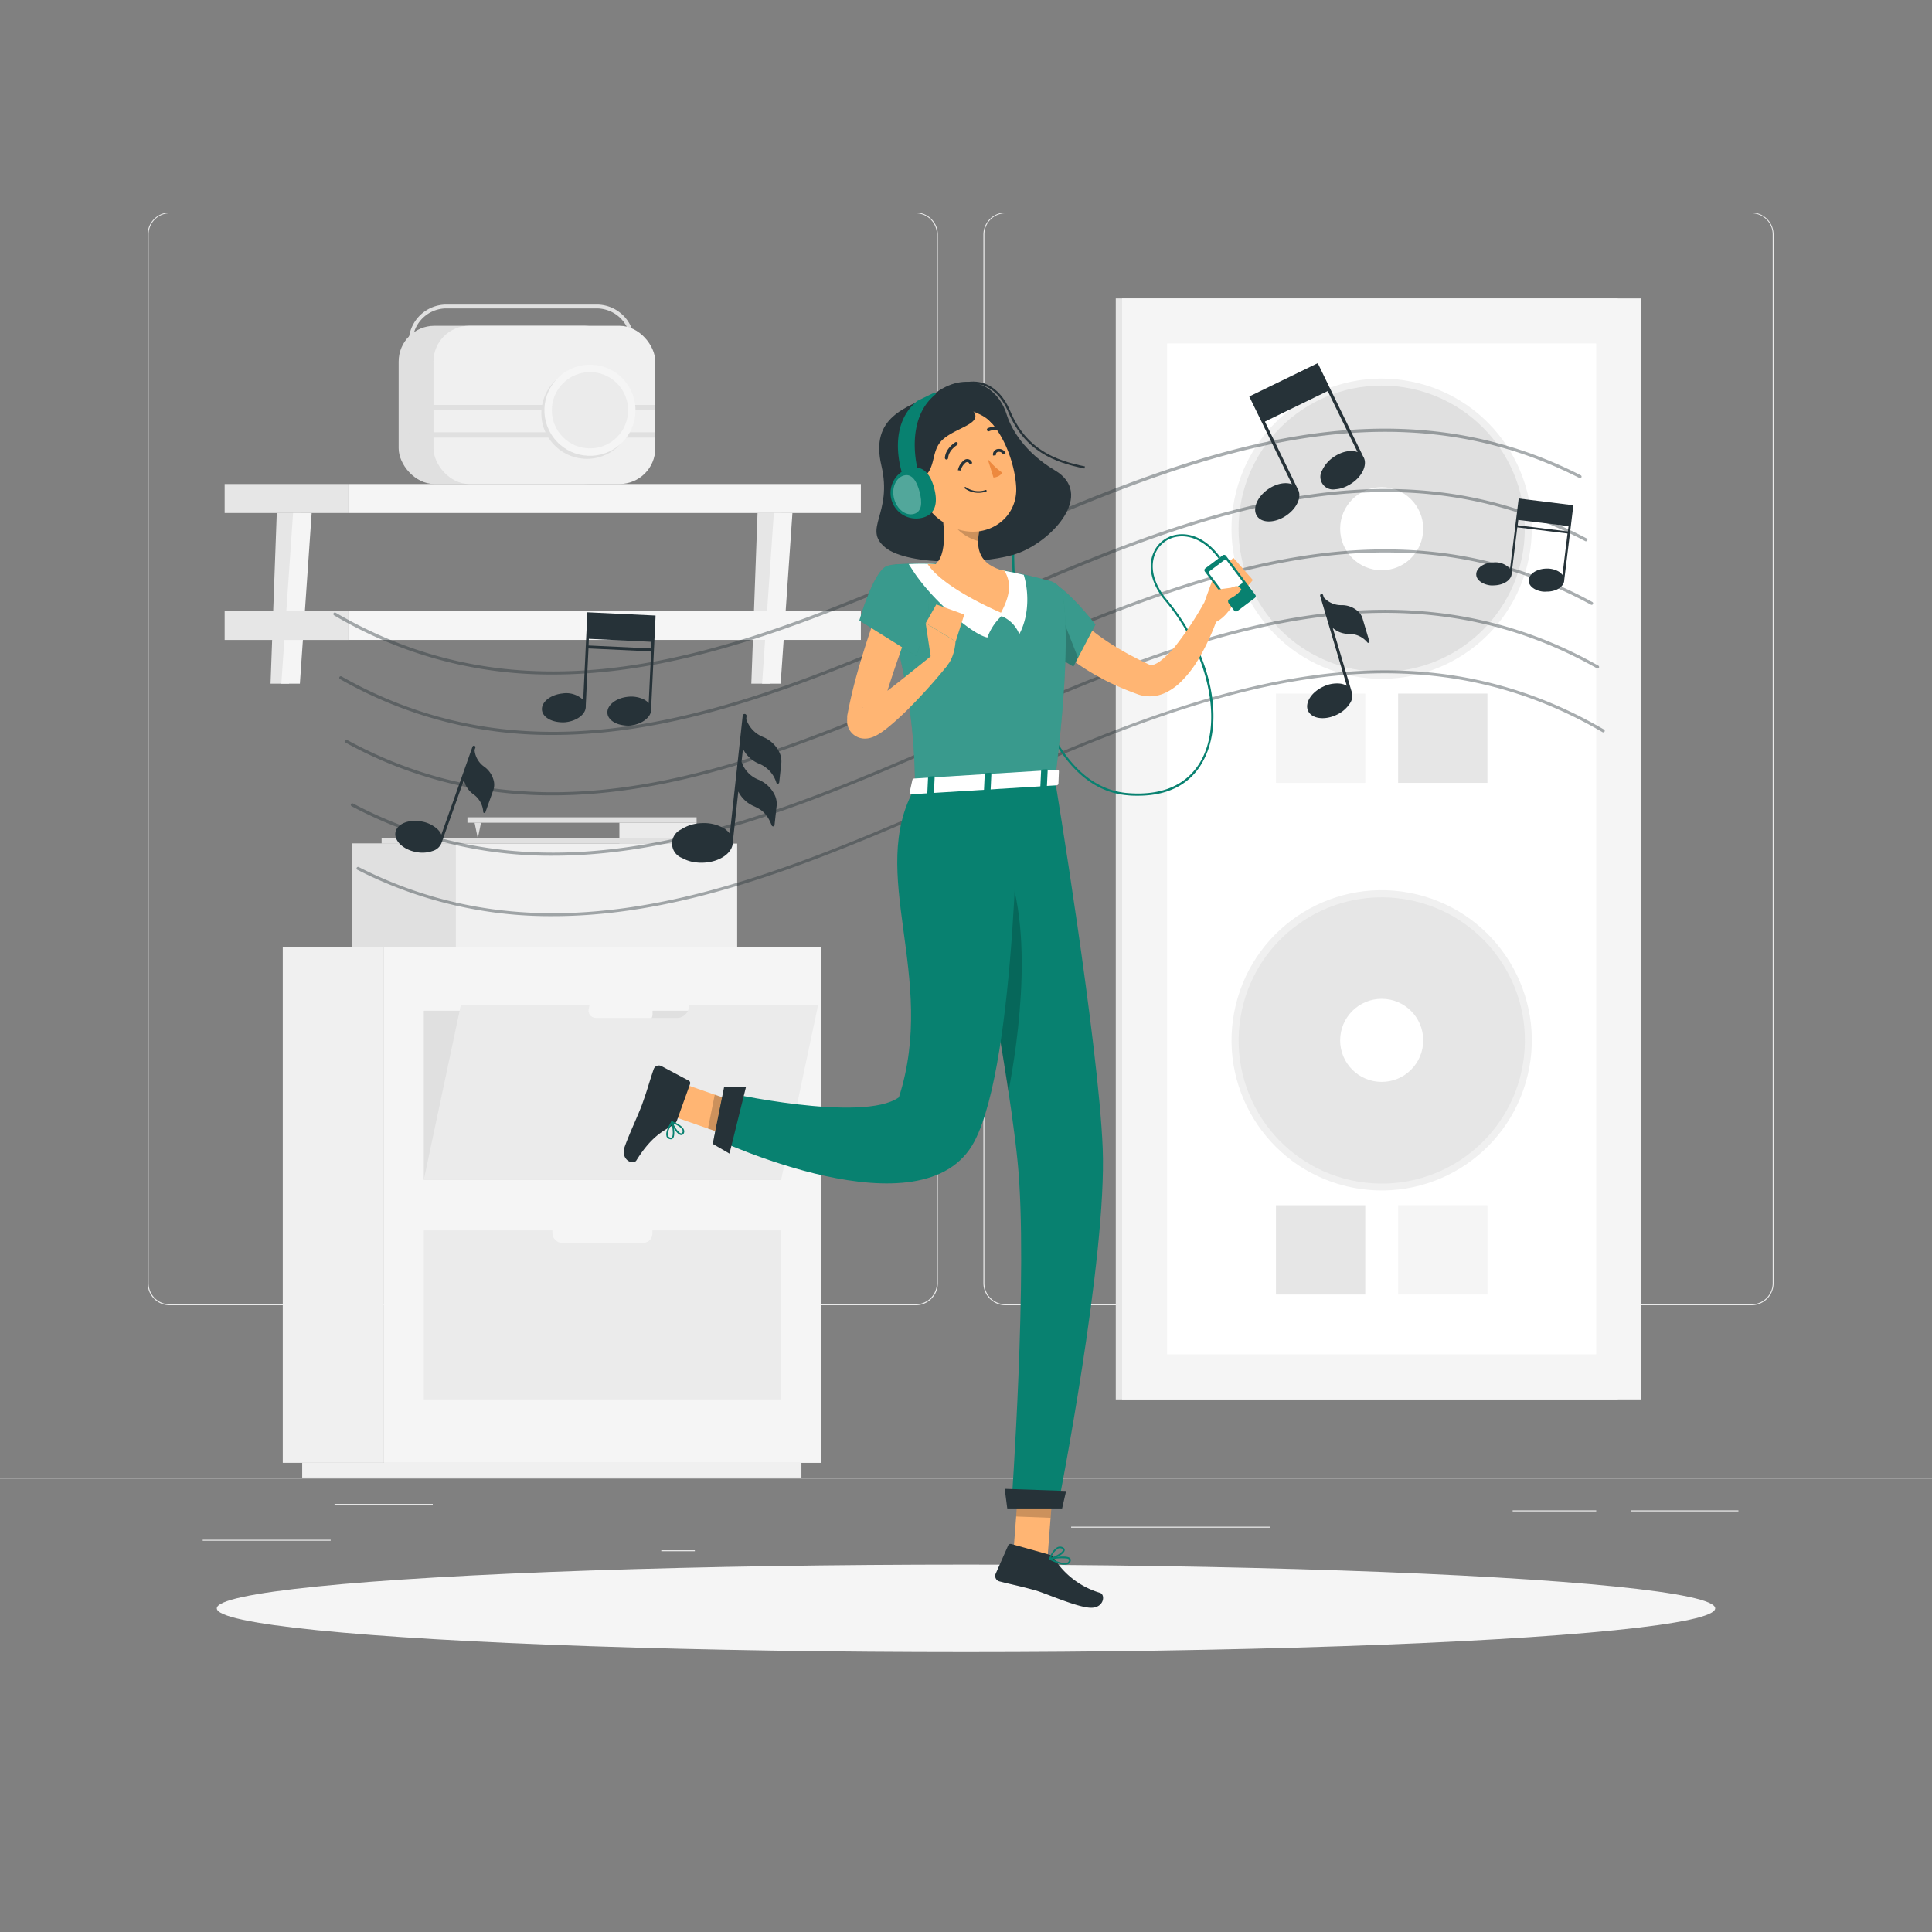 <svg xmlns="http://www.w3.org/2000/svg" viewBox="0 0 500 500"><rect x="0" y="0" width="500" height="500" fill="#808080" stroke="none"/><g id="freepik--background-complete--inject-19"><rect y="382.4" width="500" height="0.25" style="fill:#ebebeb"></rect><rect x="52.46" y="398.49" width="33.12" height="0.25" style="fill:#ebebeb"></rect><rect x="171.14" y="401.21" width="8.69" height="0.25" style="fill:#ebebeb"></rect><rect x="86.58" y="389.21" width="25.42" height="0.25" style="fill:#ebebeb"></rect><rect x="422" y="390.89" width="27.9" height="0.25" style="fill:#ebebeb"></rect><rect x="391.47" y="390.89" width="21.63" height="0.25" style="fill:#ebebeb"></rect><rect x="277.21" y="395.11" width="51.45" height="0.25" style="fill:#ebebeb"></rect><path d="M237,337.8H43.91a5.71,5.71,0,0,1-5.7-5.71V60.66A5.71,5.71,0,0,1,43.91,55H237a5.71,5.71,0,0,1,5.71,5.71V332.09A5.71,5.71,0,0,1,237,337.8ZM43.91,55.2a5.46,5.46,0,0,0-5.45,5.46V332.09a5.46,5.46,0,0,0,5.45,5.46H237a5.47,5.47,0,0,0,5.46-5.46V60.66A5.47,5.47,0,0,0,237,55.2Z" style="fill:#ebebeb"></path><path d="M453.31,337.8H260.21a5.72,5.72,0,0,1-5.71-5.71V60.66A5.72,5.72,0,0,1,260.21,55h193.1A5.71,5.71,0,0,1,459,60.66V332.09A5.71,5.71,0,0,1,453.31,337.8ZM260.21,55.2a5.47,5.47,0,0,0-5.46,5.46V332.09a5.47,5.47,0,0,0,5.46,5.46h193.1a5.47,5.47,0,0,0,5.46-5.46V60.66a5.47,5.47,0,0,0-5.46-5.46Z" style="fill:#ebebeb"></path><polygon points="70.02 176.93 74.82 176.93 77.87 132.76 71.63 132.76 70.02 176.93" style="fill:#e6e6e6"></polygon><polygon points="72.81 176.93 77.61 176.93 80.66 132.76 75.85 132.76 72.81 176.93" style="fill:#f5f5f5"></polygon><polygon points="194.44 176.93 199.24 176.93 202.29 132.76 196.05 132.76 194.44 176.93" style="fill:#e6e6e6"></polygon><polygon points="197.23 176.93 202.03 176.93 205.08 132.76 200.27 132.76 197.23 176.93" style="fill:#f5f5f5"></polygon><rect x="58.14" y="125.27" width="32.04" height="7.49" transform="translate(148.32 258.03) rotate(180)" style="fill:#e6e6e6"></rect><rect x="90.18" y="125.27" width="132.61" height="7.49" style="fill:#f5f5f5"></rect><rect x="58.14" y="158.12" width="32.04" height="7.49" transform="translate(148.32 323.74) rotate(180)" style="fill:#e6e6e6"></rect><rect x="90.18" y="158.12" width="132.61" height="7.49" style="fill:#f5f5f5"></rect><rect x="103.17" y="84.32" width="57.41" height="40.94" rx="9.25" style="fill:#e0e0e0"></rect><path d="M154.43,120.77H115.51a9.75,9.75,0,0,1-9.74-9.75V88.57a9.76,9.76,0,0,1,9.74-9.75h38.92a9.76,9.76,0,0,1,9.75,9.75V111A9.76,9.76,0,0,1,154.43,120.77ZM115.51,79.82a8.76,8.76,0,0,0-8.74,8.75V111a8.76,8.76,0,0,0,8.74,8.75h38.92a8.77,8.77,0,0,0,8.75-8.75V88.57a8.77,8.77,0,0,0-8.75-8.75Z" style="fill:#e0e0e0"></path><rect x="112.18" y="84.32" width="57.41" height="40.94" rx="9.25" style="fill:#f0f0f0"></rect><rect x="109.5" y="104.8" width="60.09" height="1.37" style="fill:#e0e0e0"></rect><rect x="109.5" y="111.88" width="60.09" height="1.37" style="fill:#e0e0e0"></rect><circle cx="151.89" cy="106.96" r="11.79" transform="translate(-13.44 22.24) rotate(-8.02)" style="fill:#e0e0e0"></circle><circle cx="152.68" cy="106.17" r="11.79" transform="translate(-33.15 113.27) rotate(-37)" style="fill:#f5f5f5"></circle><circle cx="152.68" cy="106.17" r="9.87" transform="translate(-30.35 139.06) rotate(-45)" style="fill:#ebebeb"></circle><rect x="73.18" y="245.17" width="26.2" height="133.41" style="fill:#f0f0f0"></rect><rect x="78.21" y="378.58" width="129.2" height="3.81" style="fill:#f0f0f0"></rect><rect x="99.38" y="245.17" width="113.06" height="133.41" transform="translate(311.82 623.76) rotate(180)" style="fill:#f5f5f5"></rect><path d="M202.15,261.58v43.76H109.68V261.58H143v.86a2.42,2.42,0,0,0,2.41,2.4h21.07a2.41,2.41,0,0,0,2.4-2.4v-.86Z" style="fill:#e0e0e0"></path><path d="M211.73,260.07l-9.58,45.27H109.68l9.59-45.27h33.3l-.18.89a1.92,1.92,0,0,0,1.86,2.48h21.08a3.18,3.18,0,0,0,2.92-2.48l.18-.89Z" style="fill:#ebebeb"></path><rect x="109.68" y="318.41" width="92.46" height="43.75" transform="translate(311.82 680.57) rotate(180)" style="fill:#ebebeb"></rect><rect x="142.97" y="315.66" width="25.87" height="6" rx="2.4" style="fill:#f5f5f5"></rect><rect x="160.3" y="212.92" width="19.98" height="5.41" style="fill:#ebebeb"></rect><rect x="120.97" y="211.52" width="59.31" height="1.4" style="fill:#e0e0e0"></rect><rect x="91.12" y="218.32" width="99.66" height="26.85" style="fill:#f0f0f0"></rect><rect x="98.76" y="216.96" width="84.39" height="1.37" style="fill:#e0e0e0"></rect><rect x="91.12" y="218.32" width="26.85" height="26.85" style="fill:#e0e0e0"></rect><polygon points="123.65 216.96 124.49 212.92 122.82 212.92 123.65 216.96" style="fill:#e0e0e0"></polygon><rect x="288.76" y="77.23" width="129.93" height="284.94" style="fill:#e6e6e6"></rect><rect x="290.4" y="77.23" width="134.36" height="284.94" style="fill:#f5f5f5"></rect><rect x="226.78" y="164.18" width="261.61" height="111.04" transform="translate(577.27 -137.89) rotate(90)" style="fill:#fff"></rect><circle cx="357.58" cy="136.83" r="38.85" transform="translate(137.53 450.15) rotate(-75.86)" style="fill:#f0f0f0"></circle><circle cx="357.58" cy="136.83" r="37.04" style="fill:#e0e0e0"></circle><circle cx="357.58" cy="136.83" r="10.75" style="fill:#fff"></circle><rect x="330.22" y="179.5" width="23.11" height="23.11" style="fill:#f5f5f5"></rect><rect x="361.83" y="179.5" width="23.11" height="23.11" style="fill:#e6e6e6"></rect><circle cx="357.58" cy="269.24" r="38.85" transform="translate(12.25 554.02) rotate(-76.49)" style="fill:#f0f0f0"></circle><circle cx="357.58" cy="269.24" r="37.04" transform="translate(33.95 578.47) rotate(-80.67)" style="fill:#e6e6e6"></circle><circle cx="357.58" cy="269.24" r="10.75" style="fill:#fff"></circle><rect x="361.83" y="311.91" width="23.11" height="23.11" transform="translate(746.78 646.93) rotate(180)" style="fill:#f5f5f5"></rect><rect x="330.22" y="311.91" width="23.11" height="23.11" transform="translate(683.55 646.93) rotate(180)" style="fill:#e6e6e6"></rect></g><g id="freepik--Shadow--inject-19"><ellipse id="freepik--path--inject-19" cx="250" cy="416.24" rx="193.89" ry="11.32" style="fill:#f5f5f5"></ellipse></g><g id="freepik--musical-notes--inject-19"><g style="opacity:0.4"><path d="M143.13,174.56a110,110,0,0,1-56.66-15.31.4.4,0,0,1-.14-.54.39.39,0,0,1,.54-.14c54.54,31.82,110.06,7.41,163.77-16.19C302.54,119.57,356.22,96,409.09,123a.39.39,0,1,1-.35.7c-52.55-26.8-106-3.28-157.79,19.45C215.55,158.66,179.36,174.56,143.13,174.56Z" style="fill:#263238"></path><path d="M143.13,190.2A109.72,109.72,0,0,1,88,175.74a.39.39,0,0,1-.15-.53.4.4,0,0,1,.54-.15c54,30.52,109,6.34,162.27-17.05,52.4-23,106.59-46.84,160-18.65a.4.4,0,0,1-.37.7c-53-28-107-4.28-159.28,18.67C215.55,174.29,179.35,190.2,143.13,190.2Z" style="fill:#263238"></path><path d="M143.12,205.83a109.7,109.7,0,0,1-53.64-13.62.4.4,0,0,1-.15-.54.38.38,0,0,1,.53-.15c53.54,29.25,108.05,5.29,160.77-17.88,52.9-23.24,107.6-47.28,161.47-17.84a.4.4,0,0,1,.16.53.39.39,0,0,1-.53.16c-53.54-29.25-108.06-5.3-160.78,17.87C215.55,189.92,179.34,205.83,143.12,205.83Z" style="fill:#263238"></path><path d="M143.11,221.46A109.53,109.53,0,0,1,91,208.65a.41.41,0,0,1-.17-.54.4.4,0,0,1,.54-.16c53,28,107.05,4.28,159.28-18.68,53.38-23.46,108.59-47.72,163-17a.39.39,0,0,1,.15.53.4.4,0,0,1-.54.15c-54-30.52-109.06-6.34-162.27,17C215.56,205.55,179.34,221.46,143.11,221.46Z" style="fill:#263238"></path><path d="M143.11,237.1a109.49,109.49,0,0,1-50.62-12,.4.4,0,0,1-.17-.53.39.39,0,0,1,.53-.17c52.54,26.79,106,3.28,157.79-19.46,53.88-23.67,109.59-48.16,164.47-16.14a.39.39,0,0,1,.14.54.38.38,0,0,1-.53.14C360.18,157.62,304.65,182,251,205.62,215.56,221.18,179.33,237.1,143.11,237.1Z" style="fill:#263238"></path></g><path d="M127.76,202a6.28,6.28,0,0,0-2.46-3.59,5.93,5.93,0,0,1-2.49-4.31l.21-.58a.39.39,0,1,0-.74-.27L114.22,216a4.48,4.48,0,0,0-1.07-1.47,8.13,8.13,0,0,0-4-1.92c-3.33-.65-6.38.59-6.8,2.76-.37,1.87,1.33,3.83,3.93,4.76a9.27,9.27,0,0,0,1.33.36,8.09,8.09,0,0,0,4.41-.28,3.49,3.49,0,0,0,2.37-2.42h0l5.66-15.91a6.28,6.28,0,0,0,2.48,3.69,6,6,0,0,1,2.53,4.58.3.3,0,0,0,.19.24h.07a.28.28,0,0,0,.31-.19l2-5.62A4.25,4.25,0,0,0,127.76,202Z" style="fill:#263238"></path><path d="M351.3,158.07a6.25,6.25,0,0,0-4.13-1.46,6,6,0,0,1-4.57-2l-.18-.6a.4.4,0,0,0-.49-.27.4.4,0,0,0-.27.49l6.89,23.25a4.52,4.52,0,0,0-1.74-.57,8.1,8.1,0,0,0-4.37.8c-3.09,1.44-4.84,4.25-3.9,6.27.81,1.74,3.36,2.33,6,1.54a9.71,9.71,0,0,0,1.29-.49,8.1,8.1,0,0,0,3.42-2.84,3.53,3.53,0,0,0,.5-3.38h0l-4.83-16.29a6.33,6.33,0,0,0,4.21,1.53,6.06,6.06,0,0,1,4.76,2.23.31.31,0,0,0,.3.08l.07,0a.3.3,0,0,0,.14-.34l-1.71-5.75A4.18,4.18,0,0,0,351.3,158.07Z" style="fill:#263238"></path><path d="M196.45,197.65a7.7,7.7,0,0,1,4.48,4.93.35.35,0,0,0,.31.24.14.14,0,0,0,.09,0,.38.38,0,0,0,.33-.33l.53-4.85a5.43,5.43,0,0,0-.61-3.18,8,8,0,0,0-4.11-3.73,7.58,7.58,0,0,1-4.35-4.62l.08-.79a.5.5,0,0,0-.44-.55.5.5,0,0,0-.55.45l-3.33,30.53a5.68,5.68,0,0,0-1.75-1.5,10.32,10.32,0,0,0-5.51-1.22,10.43,10.43,0,0,0-5.39,1.65,4,4,0,0,0,.3,7.37,9.45,9.45,0,0,0,3.72,1.15,10.49,10.49,0,0,0,1.78.06c4.28-.17,7.67-2.56,7.62-5.35h0l1.42-13.06a8.1,8.1,0,0,0,4.17,3.85c1.64.8,3.18,1.57,4.48,4.93a.42.42,0,0,0,.32.24h.09a.36.36,0,0,0,.32-.34l.53-4.84a5.3,5.3,0,0,0-.61-3.19,8,8,0,0,0-4.11-3.73,7.55,7.55,0,0,1-4.35-4.62l.37-3.35A8,8,0,0,0,196.45,197.65Z" style="fill:#263238"></path><path d="M168.51,183.46h0l.83-17.33.31-6.46v-.37L152,158.46l0,.36-.31,6.47-.75,15.85a6.35,6.35,0,0,0-5.39-1.67c-3.12.32-5.49,2.24-5.29,4.28.18,1.75,2.21,3,4.77,3.16a7.77,7.77,0,0,0,1.27,0c3.1-.31,5.45-2.19,5.29-4.21h0l.71-14.89,16.21.77-.63,13.39a4.15,4.15,0,0,0-1.34-1,7.54,7.54,0,0,0-4.05-.64c-3.12.32-5.49,2.23-5.29,4.27.18,1.76,2.21,3,4.77,3.17a7.77,7.77,0,0,0,1.27,0C166.31,187.37,168.67,185.48,168.51,183.46Zm-16.19-16.41.08-1.73,16.21.78-.08,1.72Z" style="fill:#263238"></path><path d="M404.82,150.12h0l1.7-13.9.63-5.18,0-.29L393,129l0,.3-.64,5.18L390.8,147.2a5.1,5.1,0,0,0-4.24-1.66c-2.53.06-4.55,1.47-4.51,3.12,0,1.42,1.6,2.58,3.65,2.83a6.84,6.84,0,0,0,1,0c2.51-.07,4.52-1.45,4.51-3.08h0l1.46-11.94,13,1.59-1.31,10.74a3.23,3.23,0,0,0-1-.9,6,6,0,0,0-3.21-.75c-2.54.07-4.56,1.47-4.52,3.12,0,1.42,1.6,2.58,3.65,2.83a6.9,6.9,0,0,0,1,0C402.82,153.13,404.82,151.75,404.82,150.12Zm-12.05-14.18.16-1.38,13,1.59-.16,1.38Z" style="fill:#263238"></path><path d="M352.79,118.15h0l-8.45-17.36-3.15-6.48L341,94l-17.69,8.61.17.36,3.16,6.48,7.72,15.88c-1.63-.63-4-.21-6.14,1.25-2.89,2-4.18,5.11-2.89,7,1.11,1.62,3.78,1.79,6.34.55a8.57,8.57,0,0,0,1.23-.72c2.85-1.95,4.14-5,2.91-6.94h0l-8.45-17.36,16.25-7.91L351.34,117c-1.63-.63-4-.21-6.15,1.25a8.45,8.45,0,0,0-3,3.45,3.27,3.27,0,0,0,3.38,4.92,7.65,7.65,0,0,0,3-.82,9.83,9.83,0,0,0,1.25-.72C352.73,123.14,354,120,352.79,118.15Z" style="fill:#263238"></path></g><g id="freepik--Character--inject-19"><path d="M294.53,205.93c-.83,0-1.71,0-2.62-.1-6.06-.48-11.39-3.59-15.86-9.23-13.43-17-15.05-51.32-13.73-59.9l.54.08c-1.31,8.53.29,42.64,13.62,59.48,4.37,5.52,9.57,8.55,15.47,9,9.15.73,15.78-2.37,19.17-8.95,5.35-10.39,1.27-27.91-9.51-40.75-3.46-4.12-4.63-8.58-3.21-12.23a7.86,7.86,0,0,1,6.38-5c3.88-.52,7.91,1.62,11,5.86l-.44.32c-3-4.07-6.83-6.13-10.52-5.64a7.31,7.31,0,0,0-5.94,4.65c-1.35,3.47-.21,7.73,3.12,11.69,11.09,13.21,15.11,30.6,9.57,41.35C309.35,201,304.58,205.93,294.53,205.93Z" style="fill:#088170"></path><path d="M241.5,102.16c-7,3.32-16.37,5.73-13.4,18.31s-4.94,16.3,1,21.21,26.69,4.46,34.67,1.37c9-3.49,19.41-15.28,9.26-21.31-7.92-4.7-11.36-10.78-12.51-14.48C258.17,99.71,250.08,95.44,241.5,102.16Z" style="fill:#263238"></path><path d="M280.65,121.25c-7.71-1.57-15.44-4.43-19.7-14.6-1.71-4.08-4.42-6.65-7.65-7.23-3.65-.65-7.74,1.2-11.49,5.22l-.4-.38c3.88-4.15,8.13-6.07,12-5.37,3.42.61,6.28,3.29,8.06,7.55,4.16,9.93,11.74,12.73,19.31,14.27Z" style="fill:#263238"></path><path d="M277.72,158.73l.37.39.49.5c.35.33.69.68,1.07,1,.73.68,1.52,1.33,2.32,2a58.49,58.49,0,0,0,5,3.66c1.76,1.15,3.6,2.2,5.45,3.23,1,.48,1.88,1,2.85,1.46l2.24,1.07a1.42,1.42,0,0,0,1,0,6.74,6.74,0,0,0,1.89-1.06,24.14,24.14,0,0,0,4.09-4.16,85.75,85.75,0,0,0,7.11-10.8l4.19,1.71a58.61,58.61,0,0,1-5.71,13,28.43,28.43,0,0,1-4.75,6,14.34,14.34,0,0,1-3.78,2.58,9.44,9.44,0,0,1-5.64.76,9,9,0,0,1-1.46-.39l-.92-.34-1.66-.64c-1.12-.42-2.2-.93-3.29-1.4a65.64,65.64,0,0,1-6.37-3.36,62.77,62.77,0,0,1-6-4.11c-1-.77-1.9-1.56-2.82-2.42-.46-.42-.92-.87-1.37-1.33l-.67-.72c-.24-.27-.42-.47-.76-.88Z" style="fill:#ffb573"></path><path d="M270.4,150.37c3.7-.9,13.1,11.26,13.1,11.26l-5.71,10.87S262,163.59,262.6,158.68C263.22,153.57,265,151.69,270.4,150.37Z" style="fill:#088170"></path><path d="M270.4,150.37c3.7-.9,13.1,11.26,13.1,11.26l-5.71,10.87S262,163.59,262.6,158.68C263.22,153.57,265,151.69,270.4,150.37Z" style="fill:#fff;opacity:0.2"></path><path d="M272.84,154.58l-.9,14.23c3.14,2.15,5.85,3.69,5.85,3.69l1.19-2.28Z" style="opacity:0.2"></path><path d="M310.8,158.34l3.44-9.55,4.89,7.66s-2.74,5-6.46,5Z" style="fill:#ffb573"></path><polygon points="319.21 144.37 324.24 150.1 319.13 156.44 314.24 148.79 319.21 144.37" style="fill:#ffb573"></polygon><polygon points="262.21 402.49 271.12 402.84 272.71 382.14 263.8 381.79 262.21 402.49" style="fill:#ffb573"></polygon><polygon points="175.42 279.97 173.66 288.73 193.4 295.62 195.15 286.85 175.42 279.97" style="fill:#ffb573"></polygon><path d="M175.18,290l3.4-9.45a.7.7,0,0,0-.33-.88l-7.08-3.77a1.43,1.43,0,0,0-2,.81c-1.14,3.31-1.52,5-3,9.12-.93,2.56-3.19,7.31-4.46,10.83s2.15,5,3,3.63c3.8-6.08,6.78-7.53,9.44-9.07A2.41,2.41,0,0,0,175.18,290Z" style="fill:#263238"></path><path d="M271.42,402.31l-9.67-2.71a.7.7,0,0,0-.85.4l-3.25,7.34a1.45,1.45,0,0,0,1,1.92c3.38.88,5.06,1.14,9.32,2.33,2.61.73,10.26,4.18,14,4.48s4.23-3.39,2.7-3.85a21.22,21.22,0,0,1-11.92-9A2.32,2.32,0,0,0,271.42,402.31Z" style="fill:#263238"></path><g style="opacity:0.2"><polygon points="272.71 382.14 271.89 392.81 262.98 392.47 263.79 381.8 272.71 382.14"></polygon><polygon points="195.15 286.85 193.39 295.62 183.22 292.06 184.98 283.3 195.15 286.85"></polygon></g><path d="M275.07,154.09c.86,5.06,1.69,17.82-2,47.54l-36.23,2.24c-.28-13.89-1-25.09-8.53-52a4.61,4.61,0,0,1,4.15-5.86c2.76-.16,6.23-.27,9.77-.12a121.25,121.25,0,0,1,16.67,1.52c4.7.84,9.85,2.14,12.84,2.95A4.62,4.62,0,0,1,275.07,154.09Z" style="fill:#088170"></path><path d="M275.07,154.09c.86,5.06,1.69,17.82-2,47.54l-36.23,2.24c-.28-13.89-1-25.09-8.53-52a4.61,4.61,0,0,1,4.15-5.86c2.76-.16,6.23-.27,9.77-.12a121.25,121.25,0,0,1,16.67,1.52c4.7.84,9.85,2.14,12.84,2.95A4.62,4.62,0,0,1,275.07,154.09Z" style="fill:#fff;opacity:0.2"></path><path d="M273,201.63s11.29,68.3,12.38,95.54c1.14,28.34-11.6,92.78-11.6,92.78H261.73s4.41-61.52,1.63-89.25c-3-30.23-16.85-97.43-16.85-97.43Z" style="fill:#088170"></path><polygon points="260.68 390.39 274.87 390.39 275.91 385.86 260.02 385.31 260.68 390.39" style="fill:#263238"></polygon><path d="M258.47,219.7c10,17.35,4.91,50.45,2.51,62.8-2.74-18.15-6.84-40.29-10-56.54C251.79,216.61,253.86,211.7,258.47,219.7Z" style="opacity:0.2"></path><path d="M263.48,202.23s-.26,72-11.28,93.12c-13.09,25-67.38-.76-67.38-.76l2.4-12s36,8.11,45.41,1.4c10.12-31.36-8.48-58,4.18-80.16Z" style="fill:#088170"></path><polygon points="187.42 281.21 184.45 296.03 188.79 298.55 193.07 281.26 187.42 281.21" style="fill:#263238"></polygon><path d="M236.85,158.07c-1.63,4.45-3.27,9-4.83,13.54s-3,9.09-4.27,13.63l-.23.85-.11.43c0,.14-.09.33-.07.22v-.47a2.17,2.17,0,0,0,0-.25,2.72,2.72,0,0,0-.1-.46,1.57,1.57,0,0,0-.09-.23A2.16,2.16,0,0,0,227,185a3.45,3.45,0,0,0-.44-.66,3,3,0,0,0-.69-.64,3.38,3.38,0,0,0-.74-.41,4.41,4.41,0,0,0-.64-.19A4,4,0,0,0,224,183a2.53,2.53,0,0,0-.77.09c-.18.07-.06.05.08,0a5.78,5.78,0,0,0,.53-.25c.4-.22.85-.49,1.3-.79,1.83-1.21,3.75-2.66,5.62-4.12,3.76-2.94,7.54-6,11.33-9.05l3.21,3.19a140.24,140.24,0,0,1-9.91,11.08,71.55,71.55,0,0,1-5.67,5.18c-.53.42-1.08.84-1.71,1.27-.33.21-.66.43-1.07.65a7.52,7.52,0,0,1-1.6.68,5.44,5.44,0,0,1-1.68.21,4.36,4.36,0,0,1-.73-.08,3.9,3.9,0,0,1-.86-.25,4.57,4.57,0,0,1-.94-.52,4.61,4.61,0,0,1-.86-.79,4.69,4.69,0,0,1-.56-.86c-.07-.14-.15-.32-.19-.43l-.12-.34a6,6,0,0,1-.15-.68,3.91,3.91,0,0,1,0-.48,5.12,5.12,0,0,1,0-.79l0-.34,0-.25c.06-.41.09-.51.12-.67l.09-.46.19-.93c1-5,2.33-9.75,3.8-14.49s3.05-9.38,4.91-14.05Z" style="fill:#ffb573"></path><path d="M229.55,146.48c-3.56,1.33-7.15,14.1-7.15,14.1l14.71,9.2s4.68-12.32,2.86-16.92C238.08,148.07,233.62,145,229.55,146.48Z" style="fill:#088170"></path><path d="M229.55,146.48c-3.56,1.33-7.15,14.1-7.15,14.1l14.71,9.2s4.68-12.32,2.86-16.92C238.08,148.07,233.62,145,229.55,146.48Z" style="fill:#fff;opacity:0.2"></path><path d="M172.49,294s0,.07,0,.11a1.21,1.21,0,0,0,.94.71.72.72,0,0,0,.7-.2c.8-.81.07-4,0-4.32a.2.2,0,0,0-.17-.16.22.22,0,0,0-.21.09C173.14,291.23,172.16,293,172.49,294Zm1.36-3.1c.26,1.27.44,3,0,3.43a.32.32,0,0,1-.32.07.81.81,0,0,1-.63-.46C172.69,293.41,173,292.29,173.85,290.93Z" style="fill:#088170"></path><path d="M173.82,290.74c.33,1.06,1.45,2.84,2.36,3a.75.75,0,0,0,.8-.47,1.1,1.1,0,0,0,0-.94c-.48-1.21-2.9-2.09-3-2.13a.2.2,0,0,0-.21,0,.24.24,0,0,0-.07.2A3,3,0,0,0,173.82,290.74Zm2.83,1.79a.66.66,0,0,1-.05.53c-.12.24-.25.25-.35.24-.62-.09-1.64-1.54-2-2.57.79.34,2.08,1,2.37,1.74A.14.14,0,0,0,176.65,292.53Z" style="fill:#088170"></path><path d="M274.23,404.72a3.39,3.39,0,0,0,2.24.06,1.18,1.18,0,0,0,.64-.89.68.68,0,0,0-.19-.64c-.89-.88-4.82-.09-5.26,0a.23.23,0,0,0-.17.18.21.21,0,0,0,.12.21A15.47,15.47,0,0,0,274.23,404.72Zm2-1.35a.76.76,0,0,1,.36.18.27.27,0,0,1,.08.26.8.8,0,0,1-.42.59c-.65.32-2.09,0-3.91-.85A11.57,11.57,0,0,1,276.26,403.37Z" style="fill:#088170"></path><path d="M271.65,403.67h.08c1.16-.17,3.71-1.46,3.82-2.48,0-.24-.05-.57-.6-.79a1.51,1.51,0,0,0-1.23,0c-1.33.59-2.18,2.86-2.22,2.95a.23.23,0,0,0,0,.21A.21.21,0,0,0,271.65,403.67Zm3-2.92.13,0c.36.15.34.3.33.35-.06.62-1.85,1.69-3.07,2a4.8,4.8,0,0,1,1.84-2.35A1.09,1.09,0,0,1,274.67,400.75Z" style="fill:#088170"></path><path d="M236.14,201.78l-.73,3.3c-.11.26.2.5.62.47l37.29-2.3c.33,0,.59-.2.6-.4l.13-3.27c0-.22-.29-.4-.65-.37l-36.69,2.26A.65.65,0,0,0,236.14,201.78Z" style="fill:#fff"></path><path d="M241.32,205.58l-1,.06c-.19,0-.35-.08-.34-.2l.2-4.25c0-.12.17-.23.37-.24l1-.07c.19,0,.35.08.34.21l-.2,4.24C241.68,205.45,241.51,205.57,241.32,205.58Z" style="fill:#088170"></path><path d="M270.58,203.77l-1,.06c-.19,0-.35-.08-.34-.2l.2-4.24c0-.13.17-.24.36-.25l1-.06c.19,0,.35.08.34.2l-.2,4.24C270.94,203.65,270.78,203.76,270.58,203.77Z" style="fill:#088170"></path><path d="M256,204.67l-1,.07c-.2,0-.35-.08-.35-.21l.2-4.24c0-.13.17-.24.37-.25l1-.06c.2,0,.35.08.35.2l-.2,4.25C256.31,204.55,256.15,204.66,256,204.67Z" style="fill:#088170"></path><path d="M242.2,146a121.29,121.29,0,0,1,16.67,1.51c2,.35,4.1.8,6.07,1.25h0c1.05,3.25,1.78,9.89-1.15,15.37a8.3,8.3,0,0,0-4.61-4.68,14,14,0,0,0-3.64,5.53c-3.89-.7-14.36-9.79-19.14-17.11l-1.24-1.89C237.33,145.85,239.75,145.84,242.2,146Z" style="fill:#fff"></path><path d="M242.71,127.63c1.38,5.37,3,15.13-.51,18.31,0,0,1.8,5.49,11.76,6.39,11,1,4.91-4.87,4.91-4.87-6.07-2-6.18-6.3-5.39-10.31Z" style="fill:#ffb573"></path><path d="M242.21,146a118.1,118.1,0,0,1,16.66,1.51l1.09.2c1.49,2.6,1.94,5.55-.91,10.85,0,0-14.85-6.21-19-12.62Z" style="fill:#ffb573"></path><path d="M247.1,131.52l6.37,5.63a15.48,15.48,0,0,0-.33,2.86c-2.31-.53-6.11-2.82-6.5-5.2A8.18,8.18,0,0,1,247.1,131.52Z" style="opacity:0.2"></path><path d="M235.64,121.15c3.17,8.29,4.33,11.87,10,14.87,8.47,4.51,18-1.19,17.33-10.25-.56-8.16-5.64-20.34-15-21.12A12.1,12.1,0,0,0,235.64,121.15Z" style="fill:#ffb573"></path><path d="M248.64,121.78l-.74-.08a4.32,4.32,0,0,1,1.46-2.48,1.32,1.32,0,0,1,2.25.67l-.71.23a.72.72,0,0,0-.42-.53.78.78,0,0,0-.66.21A3.66,3.66,0,0,0,248.64,121.78Z" style="fill:#263238"></path><path d="M257,117.9a1.43,1.43,0,0,1,1.39-1.71,1.88,1.88,0,0,1,1.85,1.06l-.65.36a1.15,1.15,0,0,0-1.14-.68.83.83,0,0,0-.58.26.79.79,0,0,0-.13.62Z" style="fill:#263238"></path><path d="M255.59,118.73a19.13,19.13,0,0,0,3.83,3.63,3.13,3.13,0,0,1-2.31,1.23Z" style="fill:#ed893e"></path><path d="M254.2,127.46a6.25,6.25,0,0,0,1-.25.2.2,0,0,0,.13-.26.22.22,0,0,0-.26-.14,5.66,5.66,0,0,1-5.11-.74.21.21,0,0,0-.27.33A6,6,0,0,0,254.2,127.46Z" style="fill:#263238"></path><path d="M235.44,128.7a6.53,6.53,0,0,0,4.31,2.45c2.26.26,3-1.84,2.11-3.79-.83-1.75-3-4-5.13-3.36A2.91,2.91,0,0,0,235.44,128.7Z" style="fill:#ffb573"></path><path d="M250,104.61c6.54,4.83-1.71,5.45-5.85,9-4,3.41-.91,9-7.69,11.24a26.51,26.51,0,0,1-6.32.73s3.14-6.14,2.14-9.83S242.51,99,250,104.61Z" style="fill:#263238"></path><path d="M248.88,103.91c1.39,3,4.85,2.39,7.62,5.45,1.7,1.87,4.45-4.44.07-6.62S246.7,99.21,248.88,103.91Z" style="fill:#263238"></path><path d="M241.77,126.35c.93,3.53.53,6.7-3,7.63a6.62,6.62,0,1,1-3.35-12.81C238.94,120.25,240.84,122.81,241.77,126.35Z" style="fill:#088170"></path><path d="M241.92,101.84l-4.33,2.1c-8.39,6.81-3.59,19.29-3.59,19.29l3.27-1.49S233.53,108.64,241.92,101.84Z" style="fill:#088170"></path><path d="M234,123.5l-.11,0a.28.28,0,0,1-.15-.15c-.05-.13-4.77-12.75,3.67-19.6l4.39-2.14a.27.27,0,0,1,.35.1.28.28,0,0,1-.05.36c-8.16,6.62-4.6,19.48-4.56,19.61a.3.3,0,0,1-.15.33l-3.28,1.49Zm6.4-20.62-2.69,1.31c-7.41,6-4.18,16.81-3.56,18.67l2.8-1.28C236.53,119.91,234.25,109.41,240.4,102.88Z" style="fill:#088170"></path><path d="M238,127.33c.71,2.73.61,5.13-1.5,5.68s-4.39-1.22-5.11-3.95.41-5.4,2.52-6S237.31,124.6,238,127.33Z" style="fill:#fff;opacity:0.3"></path><path d="M245.07,118.89a.41.41,0,0,0,.31-.38c.12-2,2.26-3.3,2.28-3.31a.42.42,0,1,0-.44-.72c-.11.06-2.53,1.59-2.68,4a.42.42,0,0,0,.39.45Z" style="fill:#263238"></path><path d="M259.29,111.87a.41.41,0,0,0,.36-.21.42.42,0,0,0-.15-.58,4.22,4.22,0,0,0-3.86-.26.42.42,0,0,0,.38.76h0a3.32,3.32,0,0,1,3.05.24A.59.59,0,0,0,259.29,111.87Z" style="fill:#263238"></path><path d="M241,170.8l-1.44-9.55,7.74,4.75s-.27,5.74-3.62,7.33Z" style="fill:#ffb573"></path><polygon points="242.32 156.42 249.55 159.04 247.33 166 239.59 161.25 242.32 156.42" style="fill:#ffb573"></polygon><rect x="314.94" y="144.03" width="6.82" height="13.82" rx="0.57" transform="translate(-26.83 221.54) rotate(-36.93)" style="fill:#088170"></rect><rect x="314.37" y="145.65" width="5.67" height="7.56" rx="0.46" transform="translate(-26.14 220.55) rotate(-36.93)" style="fill:#fff"></rect><path d="M317.88,156.5l-.06-1.25,1.27-.75a8,8,0,0,0,1.77-1.41l.44-.46-.28-.41a1.24,1.24,0,0,0-1.42-.47l-1.07.36-5.37.73,0,2.28,1.72,2.35Z" style="fill:#ffb573"></path></g></svg>